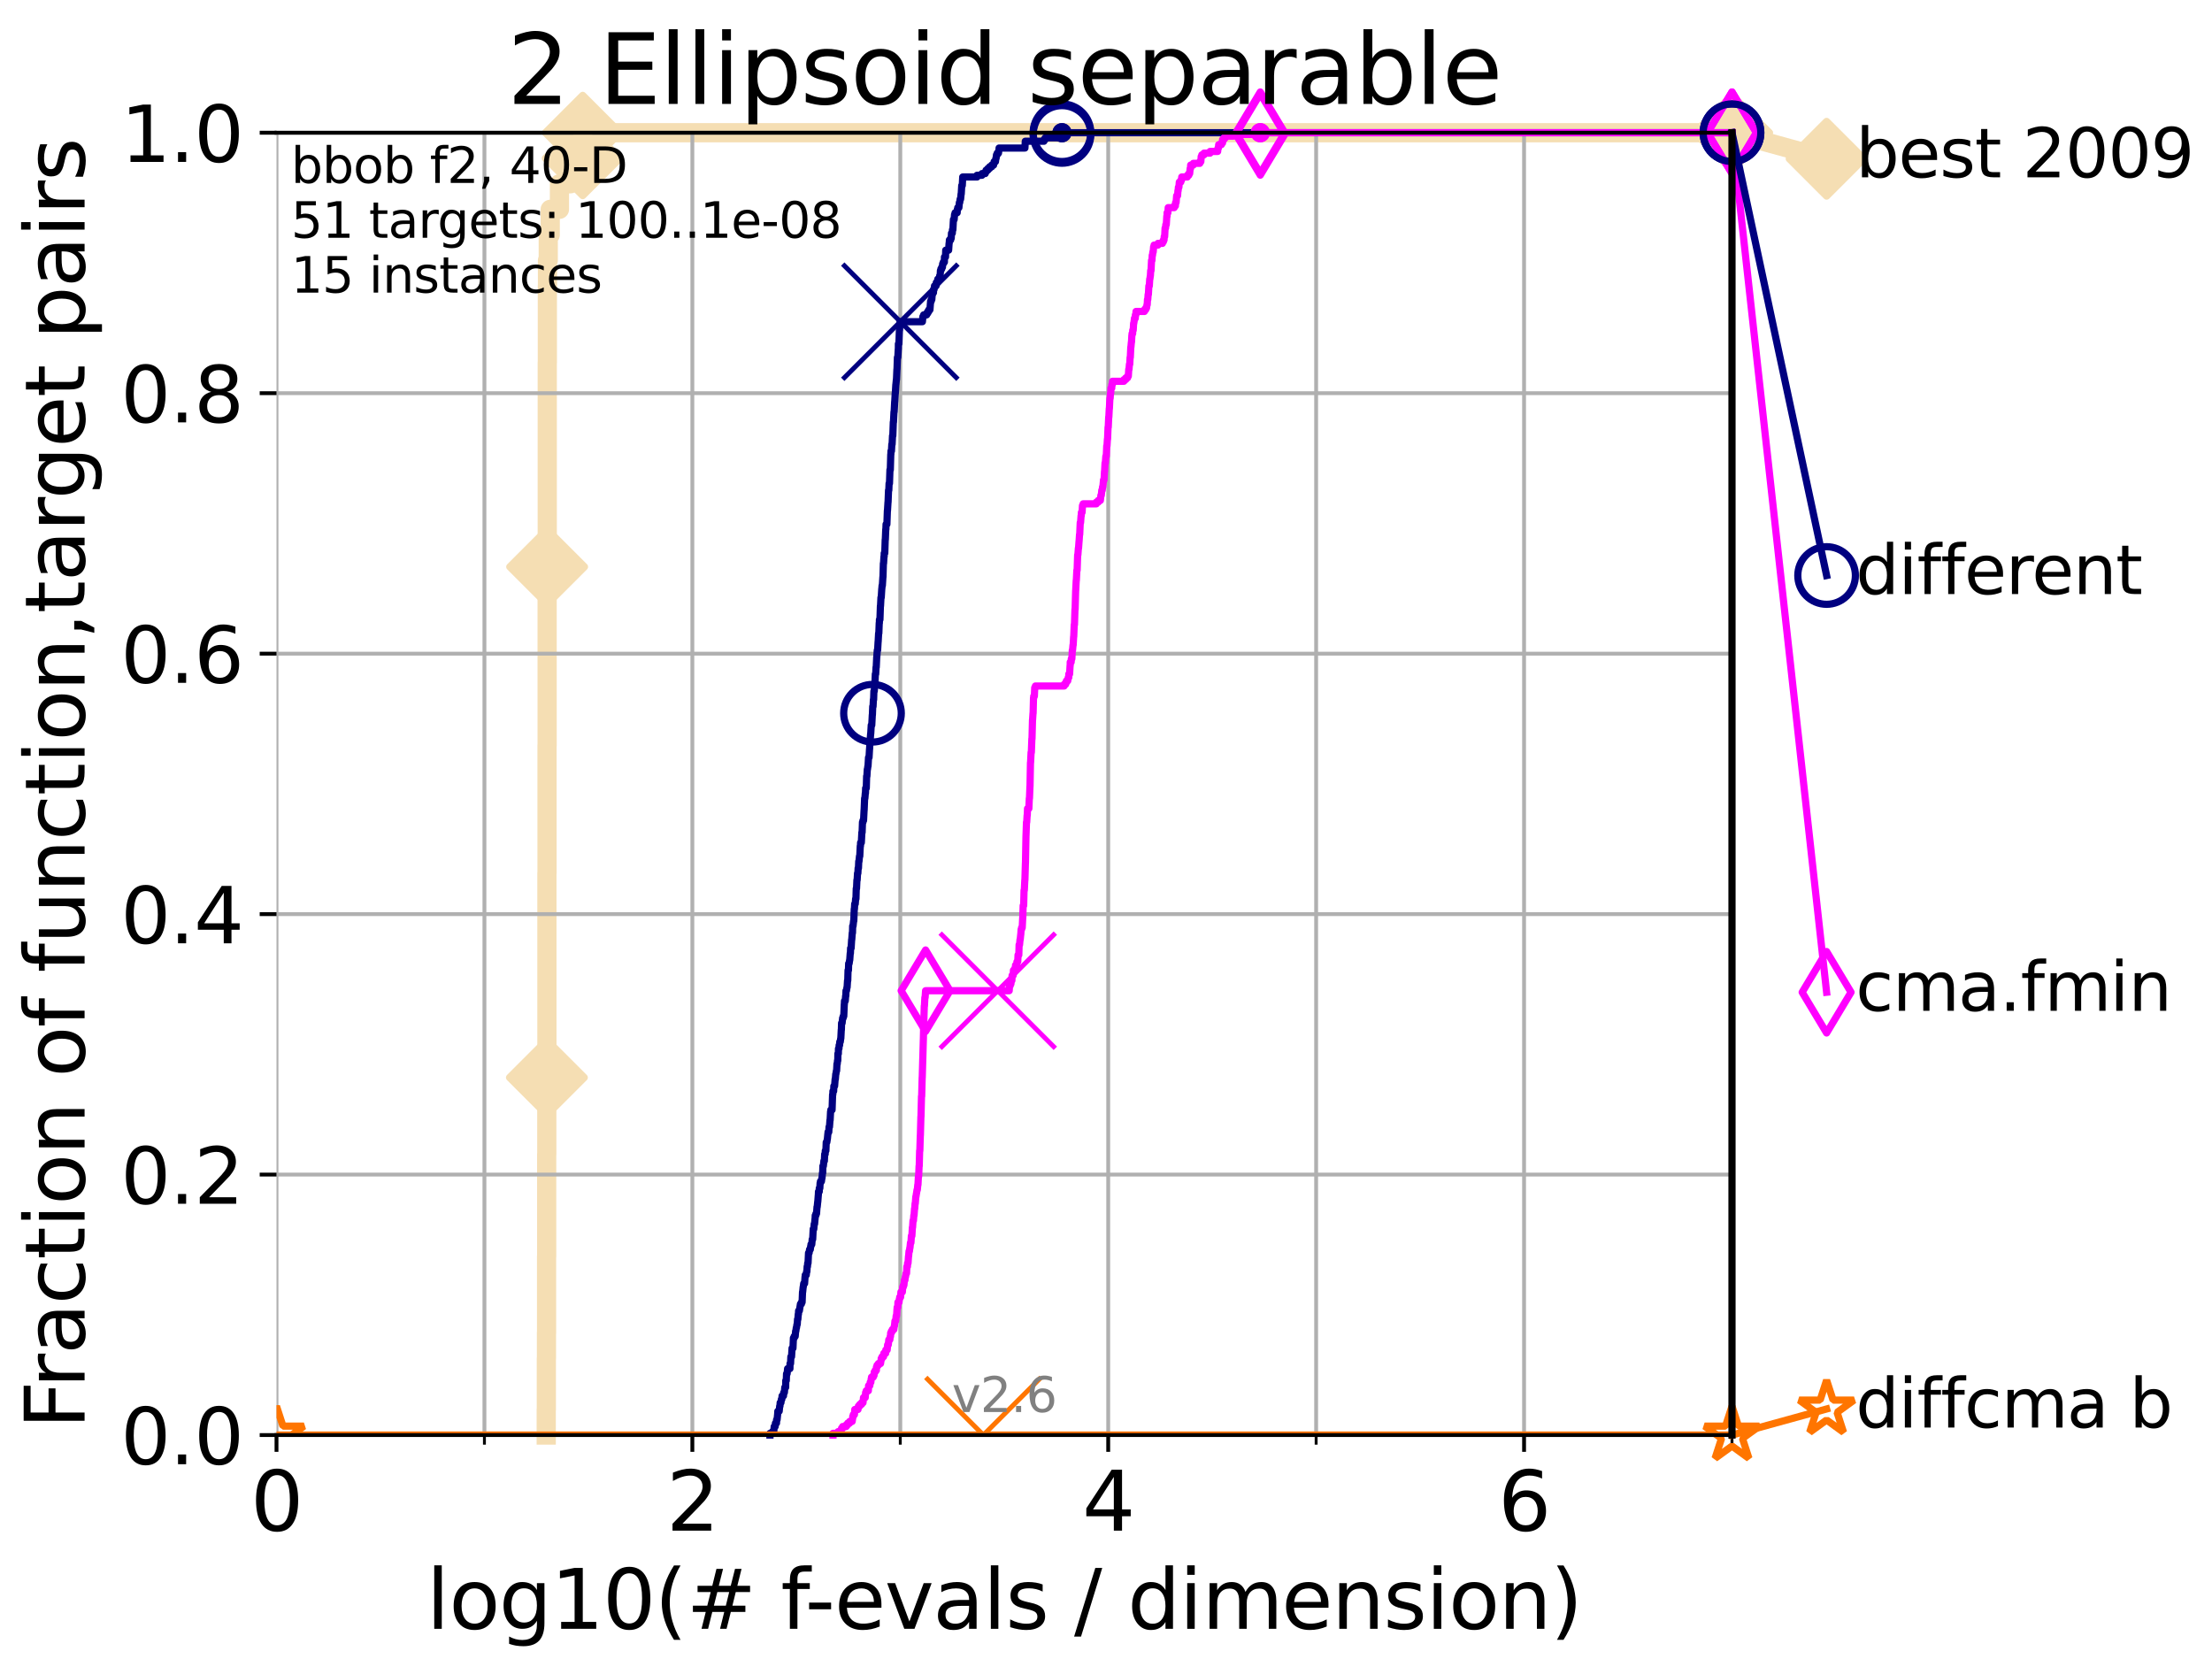 <?xml version="1.0" encoding="utf-8" standalone="no"?>
<!DOCTYPE svg PUBLIC "-//W3C//DTD SVG 1.1//EN"
  "http://www.w3.org/Graphics/SVG/1.1/DTD/svg11.dtd">
<svg height="345.6pt" version="1.1" viewBox="0 0 460.8 345.6" width="460.8pt" xmlns="http://www.w3.org/2000/svg" xmlns:xlink="http://www.w3.org/1999/xlink">
 <defs>
  <style type="text/css">*{stroke-linecap:butt;stroke-linejoin:round;}</style>
 </defs>
 <g id="figure_1">
  <g id="patch_1">
   <path d="M 0 345.6 
L 460.8 345.6 
L 460.8 0 
L 0 0 
z
" style="fill:#ffffff;"/>
  </g>
  <g id="axes_1">
   <g id="patch_2">
    <path d="M 57.6 298.944 
L 360.806 298.944 
L 360.806 27.648 
L 57.6 27.648 
z
" style="fill:#ffffff;"/>
   </g>
   <g id="line2d_1">
    <path d="M 113.789 298.944 
L 113.789 293.624 
L 113.813 293.624 
L 113.813 282.985 
L 113.836 282.985 
L 113.836 277.666 
L 113.86 277.666 
L 113.86 261.707 
L 113.884 261.707 
L 113.884 240.429 
L 113.907 240.429 
L 113.907 224.471 
L 113.931 224.471 
L 113.931 181.914 
L 113.954 181.914 
L 113.954 155.317 
L 113.978 155.317 
L 113.978 118.08 
L 114.001 118.08 
L 114.001 75.524 
L 114.025 75.524 
L 114.025 59.565 
L 114.048 59.565 
L 114.048 54.246 
L 114.211 54.246 
L 114.211 48.926 
L 114.624 48.926 
L 114.624 43.607 
L 116.543 43.607 
L 116.543 38.287 
L 118.836 38.287 
L 118.836 32.968 
L 121.393 32.968 
L 121.393 27.648 
L 360.806 27.648 
" style="fill:none;stroke:#f5deb3;stroke-linecap:square;stroke-width:4;"/>
   </g>
   <g id="line2d_2">
    <defs>
     <path d="M -0 7.778 
L 7.778 0 
L 0 -7.778 
L -7.778 -0 
z
" id="m6d76722ef9" style="stroke:#f5deb3;stroke-linejoin:miter;stroke-width:1.5;"/>
    </defs>
    <g>
     <use style="fill:#f5deb3;stroke:#f5deb3;stroke-linejoin:miter;stroke-width:1.5;" x="113.931" xlink:href="#m6d76722ef9" y="224.471"/>
     <use style="fill:#f5deb3;stroke:#f5deb3;stroke-linejoin:miter;stroke-width:1.5;" x="113.978" xlink:href="#m6d76722ef9" y="118.08"/>
     <use style="fill:#f5deb3;stroke:#f5deb3;stroke-linejoin:miter;stroke-width:1.5;" x="121.393" xlink:href="#m6d76722ef9" y="32.968"/>
     <use style="fill:#f5deb3;stroke:#f5deb3;stroke-linejoin:miter;stroke-width:1.5;" x="121.393" xlink:href="#m6d76722ef9" y="27.648"/>
     <use style="fill:#f5deb3;stroke:#f5deb3;stroke-linejoin:miter;stroke-width:1.5;" x="360.806" xlink:href="#m6d76722ef9" y="27.648"/>
    </g>
   </g>
   <g id="line2d_3">
    <path style="fill:none;stroke:#f5deb3;stroke-linecap:square;stroke-width:4;"/>
    <g/>
   </g>
   <g id="line2d_4">
    <path d="M 360.806 27.648 
L 380.515 33.074 
" style="fill:none;stroke:#f5deb3;stroke-linecap:square;stroke-width:4;"/>
    <g>
     <use style="fill:#f5deb3;stroke:#f5deb3;stroke-linejoin:miter;stroke-width:1.5;" x="360.806" xlink:href="#m6d76722ef9" y="27.648"/>
     <use style="fill:#f5deb3;stroke:#f5deb3;stroke-linejoin:miter;stroke-width:1.5;" x="380.515" xlink:href="#m6d76722ef9" y="33.074"/>
    </g>
   </g>
   <g id="matplotlib.axis_1">
    <g id="xtick_1">
     <g id="line2d_5">
      <path clip-path="url(#p88c8466416)" d="M 57.6 298.944 
L 57.6 27.648 
" style="fill:none;stroke:#b0b0b0;stroke-linecap:square;stroke-width:0.8;"/>
     </g>
     <g id="line2d_6">
      <defs>
       <path d="M 0 0 
L 0 3.5 
" id="med3d096bd7" style="stroke:#000000;stroke-width:0.8;"/>
      </defs>
      <g>
       <use style="stroke:#000000;stroke-width:0.8;" x="57.6" xlink:href="#med3d096bd7" y="298.944"/>
      </g>
     </g>
     <g id="text_1">
      <!-- 0 -->
      <g transform="translate(52.192 318.861)scale(0.17 -0.17)">
       <defs>
        <path d="M 2034 4250 
Q 1547 4250 1301 3770 
Q 1056 3291 1056 2328 
Q 1056 1369 1301 889 
Q 1547 409 2034 409 
Q 2525 409 2770 889 
Q 3016 1369 3016 2328 
Q 3016 3291 2770 3770 
Q 2525 4250 2034 4250 
z
M 2034 4750 
Q 2819 4750 3233 4129 
Q 3647 3509 3647 2328 
Q 3647 1150 3233 529 
Q 2819 -91 2034 -91 
Q 1250 -91 836 529 
Q 422 1150 422 2328 
Q 422 3509 836 4129 
Q 1250 4750 2034 4750 
z
" id="DejaVuSans-30" transform="scale(0.016)"/>
       </defs>
       <use xlink:href="#DejaVuSans-30"/>
      </g>
     </g>
    </g>
    <g id="xtick_2">
     <g id="line2d_7">
      <path clip-path="url(#p88c8466416)" d="M 144.23 298.944 
L 144.23 27.648 
" style="fill:none;stroke:#b0b0b0;stroke-linecap:square;stroke-width:0.8;"/>
     </g>
     <g id="line2d_8">
      <g>
       <use style="stroke:#000000;stroke-width:0.8;" x="144.23" xlink:href="#med3d096bd7" y="298.944"/>
      </g>
     </g>
     <g id="text_2">
      <!-- 2 -->
      <g transform="translate(138.822 318.861)scale(0.17 -0.17)">
       <defs>
        <path d="M 1228 531 
L 3431 531 
L 3431 0 
L 469 0 
L 469 531 
Q 828 903 1448 1529 
Q 2069 2156 2228 2338 
Q 2531 2678 2651 2914 
Q 2772 3150 2772 3378 
Q 2772 3750 2511 3984 
Q 2250 4219 1831 4219 
Q 1534 4219 1204 4116 
Q 875 4013 500 3803 
L 500 4441 
Q 881 4594 1212 4672 
Q 1544 4750 1819 4750 
Q 2544 4750 2975 4387 
Q 3406 4025 3406 3419 
Q 3406 3131 3298 2873 
Q 3191 2616 2906 2266 
Q 2828 2175 2409 1742 
Q 1991 1309 1228 531 
z
" id="DejaVuSans-32" transform="scale(0.016)"/>
       </defs>
       <use xlink:href="#DejaVuSans-32"/>
      </g>
     </g>
    </g>
    <g id="xtick_3">
     <g id="line2d_9">
      <path clip-path="url(#p88c8466416)" d="M 230.861 298.944 
L 230.861 27.648 
" style="fill:none;stroke:#b0b0b0;stroke-linecap:square;stroke-width:0.8;"/>
     </g>
     <g id="line2d_10">
      <g>
       <use style="stroke:#000000;stroke-width:0.8;" x="230.861" xlink:href="#med3d096bd7" y="298.944"/>
      </g>
     </g>
     <g id="text_3">
      <!-- 4 -->
      <g transform="translate(225.453 318.861)scale(0.17 -0.17)">
       <defs>
        <path d="M 2419 4116 
L 825 1625 
L 2419 1625 
L 2419 4116 
z
M 2253 4666 
L 3047 4666 
L 3047 1625 
L 3713 1625 
L 3713 1100 
L 3047 1100 
L 3047 0 
L 2419 0 
L 2419 1100 
L 313 1100 
L 313 1709 
L 2253 4666 
z
" id="DejaVuSans-34" transform="scale(0.016)"/>
       </defs>
       <use xlink:href="#DejaVuSans-34"/>
      </g>
     </g>
    </g>
    <g id="xtick_4">
     <g id="line2d_11">
      <path clip-path="url(#p88c8466416)" d="M 317.491 298.944 
L 317.491 27.648 
" style="fill:none;stroke:#b0b0b0;stroke-linecap:square;stroke-width:0.8;"/>
     </g>
     <g id="line2d_12">
      <g>
       <use style="stroke:#000000;stroke-width:0.8;" x="317.491" xlink:href="#med3d096bd7" y="298.944"/>
      </g>
     </g>
     <g id="text_4">
      <!-- 6 -->
      <g transform="translate(312.083 318.861)scale(0.17 -0.17)">
       <defs>
        <path d="M 2113 2584 
Q 1688 2584 1439 2293 
Q 1191 2003 1191 1497 
Q 1191 994 1439 701 
Q 1688 409 2113 409 
Q 2538 409 2786 701 
Q 3034 994 3034 1497 
Q 3034 2003 2786 2293 
Q 2538 2584 2113 2584 
z
M 3366 4563 
L 3366 3988 
Q 3128 4100 2886 4159 
Q 2644 4219 2406 4219 
Q 1781 4219 1451 3797 
Q 1122 3375 1075 2522 
Q 1259 2794 1537 2939 
Q 1816 3084 2150 3084 
Q 2853 3084 3261 2657 
Q 3669 2231 3669 1497 
Q 3669 778 3244 343 
Q 2819 -91 2113 -91 
Q 1303 -91 875 529 
Q 447 1150 447 2328 
Q 447 3434 972 4092 
Q 1497 4750 2381 4750 
Q 2619 4750 2861 4703 
Q 3103 4656 3366 4563 
z
" id="DejaVuSans-36" transform="scale(0.016)"/>
       </defs>
       <use xlink:href="#DejaVuSans-36"/>
      </g>
     </g>
    </g>
    <g id="xtick_5">
     <g id="line2d_13">
      <path clip-path="url(#p88c8466416)" d="M 100.915 298.944 
L 100.915 27.648 
" style="fill:none;stroke:#b0b0b0;stroke-linecap:square;stroke-width:0.8;"/>
     </g>
     <g id="line2d_14">
      <defs>
       <path d="M 0 0 
L 0 2 
" id="m6af7199ae9" style="stroke:#000000;stroke-width:0.6;"/>
      </defs>
      <g>
       <use style="stroke:#000000;stroke-width:0.6;" x="100.915" xlink:href="#m6af7199ae9" y="298.944"/>
      </g>
     </g>
    </g>
    <g id="xtick_6">
     <g id="line2d_15">
      <path clip-path="url(#p88c8466416)" d="M 187.546 298.944 
L 187.546 27.648 
" style="fill:none;stroke:#b0b0b0;stroke-linecap:square;stroke-width:0.8;"/>
     </g>
     <g id="line2d_16">
      <g>
       <use style="stroke:#000000;stroke-width:0.6;" x="187.546" xlink:href="#m6af7199ae9" y="298.944"/>
      </g>
     </g>
    </g>
    <g id="xtick_7">
     <g id="line2d_17">
      <path clip-path="url(#p88c8466416)" d="M 274.176 298.944 
L 274.176 27.648 
" style="fill:none;stroke:#b0b0b0;stroke-linecap:square;stroke-width:0.8;"/>
     </g>
     <g id="line2d_18">
      <g>
       <use style="stroke:#000000;stroke-width:0.6;" x="274.176" xlink:href="#m6af7199ae9" y="298.944"/>
      </g>
     </g>
    </g>
    <g id="xtick_8">
     <g id="line2d_19">
      <path clip-path="url(#p88c8466416)" d="M 360.806 298.944 
L 360.806 27.648 
" style="fill:none;stroke:#b0b0b0;stroke-linecap:square;stroke-width:0.8;"/>
     </g>
     <g id="line2d_20">
      <g>
       <use style="stroke:#000000;stroke-width:0.6;" x="360.806" xlink:href="#m6af7199ae9" y="298.944"/>
      </g>
     </g>
    </g>
    <g id="text_5">
     <!-- log10(# f-evals / dimension) -->
     <g transform="translate(88.823 339.314)scale(0.17 -0.17)">
      <defs>
       <path d="M 603 4863 
L 1178 4863 
L 1178 0 
L 603 0 
L 603 4863 
z
" id="DejaVuSans-6c" transform="scale(0.016)"/>
       <path d="M 1959 3097 
Q 1497 3097 1228 2736 
Q 959 2375 959 1747 
Q 959 1119 1226 758 
Q 1494 397 1959 397 
Q 2419 397 2687 759 
Q 2956 1122 2956 1747 
Q 2956 2369 2687 2733 
Q 2419 3097 1959 3097 
z
M 1959 3584 
Q 2709 3584 3137 3096 
Q 3566 2609 3566 1747 
Q 3566 888 3137 398 
Q 2709 -91 1959 -91 
Q 1206 -91 779 398 
Q 353 888 353 1747 
Q 353 2609 779 3096 
Q 1206 3584 1959 3584 
z
" id="DejaVuSans-6f" transform="scale(0.016)"/>
       <path d="M 2906 1791 
Q 2906 2416 2648 2759 
Q 2391 3103 1925 3103 
Q 1463 3103 1205 2759 
Q 947 2416 947 1791 
Q 947 1169 1205 825 
Q 1463 481 1925 481 
Q 2391 481 2648 825 
Q 2906 1169 2906 1791 
z
M 3481 434 
Q 3481 -459 3084 -895 
Q 2688 -1331 1869 -1331 
Q 1566 -1331 1297 -1286 
Q 1028 -1241 775 -1147 
L 775 -588 
Q 1028 -725 1275 -790 
Q 1522 -856 1778 -856 
Q 2344 -856 2625 -561 
Q 2906 -266 2906 331 
L 2906 616 
Q 2728 306 2450 153 
Q 2172 0 1784 0 
Q 1141 0 747 490 
Q 353 981 353 1791 
Q 353 2603 747 3093 
Q 1141 3584 1784 3584 
Q 2172 3584 2450 3431 
Q 2728 3278 2906 2969 
L 2906 3500 
L 3481 3500 
L 3481 434 
z
" id="DejaVuSans-67" transform="scale(0.016)"/>
       <path d="M 794 531 
L 1825 531 
L 1825 4091 
L 703 3866 
L 703 4441 
L 1819 4666 
L 2450 4666 
L 2450 531 
L 3481 531 
L 3481 0 
L 794 0 
L 794 531 
z
" id="DejaVuSans-31" transform="scale(0.016)"/>
       <path d="M 1984 4856 
Q 1566 4138 1362 3434 
Q 1159 2731 1159 2009 
Q 1159 1288 1364 580 
Q 1569 -128 1984 -844 
L 1484 -844 
Q 1016 -109 783 600 
Q 550 1309 550 2009 
Q 550 2706 781 3412 
Q 1013 4119 1484 4856 
L 1984 4856 
z
" id="DejaVuSans-28" transform="scale(0.016)"/>
       <path d="M 3272 2816 
L 2363 2816 
L 2100 1772 
L 3016 1772 
L 3272 2816 
z
M 2803 4594 
L 2478 3297 
L 3391 3297 
L 3719 4594 
L 4219 4594 
L 3897 3297 
L 4872 3297 
L 4872 2816 
L 3775 2816 
L 3519 1772 
L 4513 1772 
L 4513 1294 
L 3397 1294 
L 3072 0 
L 2572 0 
L 2894 1294 
L 1978 1294 
L 1656 0 
L 1153 0 
L 1478 1294 
L 494 1294 
L 494 1772 
L 1594 1772 
L 1856 2816 
L 850 2816 
L 850 3297 
L 1978 3297 
L 2297 4594 
L 2803 4594 
z
" id="DejaVuSans-23" transform="scale(0.016)"/>
       <path id="DejaVuSans-20" transform="scale(0.016)"/>
       <path d="M 2375 4863 
L 2375 4384 
L 1825 4384 
Q 1516 4384 1395 4259 
Q 1275 4134 1275 3809 
L 1275 3500 
L 2222 3500 
L 2222 3053 
L 1275 3053 
L 1275 0 
L 697 0 
L 697 3053 
L 147 3053 
L 147 3500 
L 697 3500 
L 697 3744 
Q 697 4328 969 4595 
Q 1241 4863 1831 4863 
L 2375 4863 
z
" id="DejaVuSans-66" transform="scale(0.016)"/>
       <path d="M 313 2009 
L 1997 2009 
L 1997 1497 
L 313 1497 
L 313 2009 
z
" id="DejaVuSans-2d" transform="scale(0.016)"/>
       <path d="M 3597 1894 
L 3597 1613 
L 953 1613 
Q 991 1019 1311 708 
Q 1631 397 2203 397 
Q 2534 397 2845 478 
Q 3156 559 3463 722 
L 3463 178 
Q 3153 47 2828 -22 
Q 2503 -91 2169 -91 
Q 1331 -91 842 396 
Q 353 884 353 1716 
Q 353 2575 817 3079 
Q 1281 3584 2069 3584 
Q 2775 3584 3186 3129 
Q 3597 2675 3597 1894 
z
M 3022 2063 
Q 3016 2534 2758 2815 
Q 2500 3097 2075 3097 
Q 1594 3097 1305 2825 
Q 1016 2553 972 2059 
L 3022 2063 
z
" id="DejaVuSans-65" transform="scale(0.016)"/>
       <path d="M 191 3500 
L 800 3500 
L 1894 563 
L 2988 3500 
L 3597 3500 
L 2284 0 
L 1503 0 
L 191 3500 
z
" id="DejaVuSans-76" transform="scale(0.016)"/>
       <path d="M 2194 1759 
Q 1497 1759 1228 1600 
Q 959 1441 959 1056 
Q 959 750 1161 570 
Q 1363 391 1709 391 
Q 2188 391 2477 730 
Q 2766 1069 2766 1631 
L 2766 1759 
L 2194 1759 
z
M 3341 1997 
L 3341 0 
L 2766 0 
L 2766 531 
Q 2569 213 2275 61 
Q 1981 -91 1556 -91 
Q 1019 -91 701 211 
Q 384 513 384 1019 
Q 384 1609 779 1909 
Q 1175 2209 1959 2209 
L 2766 2209 
L 2766 2266 
Q 2766 2663 2505 2880 
Q 2244 3097 1772 3097 
Q 1472 3097 1187 3025 
Q 903 2953 641 2809 
L 641 3341 
Q 956 3463 1253 3523 
Q 1550 3584 1831 3584 
Q 2591 3584 2966 3190 
Q 3341 2797 3341 1997 
z
" id="DejaVuSans-61" transform="scale(0.016)"/>
       <path d="M 2834 3397 
L 2834 2853 
Q 2591 2978 2328 3040 
Q 2066 3103 1784 3103 
Q 1356 3103 1142 2972 
Q 928 2841 928 2578 
Q 928 2378 1081 2264 
Q 1234 2150 1697 2047 
L 1894 2003 
Q 2506 1872 2764 1633 
Q 3022 1394 3022 966 
Q 3022 478 2636 193 
Q 2250 -91 1575 -91 
Q 1294 -91 989 -36 
Q 684 19 347 128 
L 347 722 
Q 666 556 975 473 
Q 1284 391 1588 391 
Q 1994 391 2212 530 
Q 2431 669 2431 922 
Q 2431 1156 2273 1281 
Q 2116 1406 1581 1522 
L 1381 1569 
Q 847 1681 609 1914 
Q 372 2147 372 2553 
Q 372 3047 722 3315 
Q 1072 3584 1716 3584 
Q 2034 3584 2315 3537 
Q 2597 3491 2834 3397 
z
" id="DejaVuSans-73" transform="scale(0.016)"/>
       <path d="M 1625 4666 
L 2156 4666 
L 531 -594 
L 0 -594 
L 1625 4666 
z
" id="DejaVuSans-2f" transform="scale(0.016)"/>
       <path d="M 2906 2969 
L 2906 4863 
L 3481 4863 
L 3481 0 
L 2906 0 
L 2906 525 
Q 2725 213 2448 61 
Q 2172 -91 1784 -91 
Q 1150 -91 751 415 
Q 353 922 353 1747 
Q 353 2572 751 3078 
Q 1150 3584 1784 3584 
Q 2172 3584 2448 3432 
Q 2725 3281 2906 2969 
z
M 947 1747 
Q 947 1113 1208 752 
Q 1469 391 1925 391 
Q 2381 391 2643 752 
Q 2906 1113 2906 1747 
Q 2906 2381 2643 2742 
Q 2381 3103 1925 3103 
Q 1469 3103 1208 2742 
Q 947 2381 947 1747 
z
" id="DejaVuSans-64" transform="scale(0.016)"/>
       <path d="M 603 3500 
L 1178 3500 
L 1178 0 
L 603 0 
L 603 3500 
z
M 603 4863 
L 1178 4863 
L 1178 4134 
L 603 4134 
L 603 4863 
z
" id="DejaVuSans-69" transform="scale(0.016)"/>
       <path d="M 3328 2828 
Q 3544 3216 3844 3400 
Q 4144 3584 4550 3584 
Q 5097 3584 5394 3201 
Q 5691 2819 5691 2113 
L 5691 0 
L 5113 0 
L 5113 2094 
Q 5113 2597 4934 2840 
Q 4756 3084 4391 3084 
Q 3944 3084 3684 2787 
Q 3425 2491 3425 1978 
L 3425 0 
L 2847 0 
L 2847 2094 
Q 2847 2600 2669 2842 
Q 2491 3084 2119 3084 
Q 1678 3084 1418 2786 
Q 1159 2488 1159 1978 
L 1159 0 
L 581 0 
L 581 3500 
L 1159 3500 
L 1159 2956 
Q 1356 3278 1631 3431 
Q 1906 3584 2284 3584 
Q 2666 3584 2933 3390 
Q 3200 3197 3328 2828 
z
" id="DejaVuSans-6d" transform="scale(0.016)"/>
       <path d="M 3513 2113 
L 3513 0 
L 2938 0 
L 2938 2094 
Q 2938 2591 2744 2837 
Q 2550 3084 2163 3084 
Q 1697 3084 1428 2787 
Q 1159 2491 1159 1978 
L 1159 0 
L 581 0 
L 581 3500 
L 1159 3500 
L 1159 2956 
Q 1366 3272 1645 3428 
Q 1925 3584 2291 3584 
Q 2894 3584 3203 3211 
Q 3513 2838 3513 2113 
z
" id="DejaVuSans-6e" transform="scale(0.016)"/>
       <path d="M 513 4856 
L 1013 4856 
Q 1481 4119 1714 3412 
Q 1947 2706 1947 2009 
Q 1947 1309 1714 600 
Q 1481 -109 1013 -844 
L 513 -844 
Q 928 -128 1133 580 
Q 1338 1288 1338 2009 
Q 1338 2731 1133 3434 
Q 928 4138 513 4856 
z
" id="DejaVuSans-29" transform="scale(0.016)"/>
      </defs>
      <use xlink:href="#DejaVuSans-6c"/>
      <use x="27.783" xlink:href="#DejaVuSans-6f"/>
      <use x="88.965" xlink:href="#DejaVuSans-67"/>
      <use x="152.441" xlink:href="#DejaVuSans-31"/>
      <use x="216.064" xlink:href="#DejaVuSans-30"/>
      <use x="279.688" xlink:href="#DejaVuSans-28"/>
      <use x="318.701" xlink:href="#DejaVuSans-23"/>
      <use x="402.49" xlink:href="#DejaVuSans-20"/>
      <use x="434.277" xlink:href="#DejaVuSans-66"/>
      <use x="463.982" xlink:href="#DejaVuSans-2d"/>
      <use x="500.066" xlink:href="#DejaVuSans-65"/>
      <use x="561.59" xlink:href="#DejaVuSans-76"/>
      <use x="620.77" xlink:href="#DejaVuSans-61"/>
      <use x="682.049" xlink:href="#DejaVuSans-6c"/>
      <use x="709.832" xlink:href="#DejaVuSans-73"/>
      <use x="761.932" xlink:href="#DejaVuSans-20"/>
      <use x="793.719" xlink:href="#DejaVuSans-2f"/>
      <use x="827.41" xlink:href="#DejaVuSans-20"/>
      <use x="859.197" xlink:href="#DejaVuSans-64"/>
      <use x="922.674" xlink:href="#DejaVuSans-69"/>
      <use x="950.457" xlink:href="#DejaVuSans-6d"/>
      <use x="1047.869" xlink:href="#DejaVuSans-65"/>
      <use x="1109.393" xlink:href="#DejaVuSans-6e"/>
      <use x="1172.771" xlink:href="#DejaVuSans-73"/>
      <use x="1224.871" xlink:href="#DejaVuSans-69"/>
      <use x="1252.654" xlink:href="#DejaVuSans-6f"/>
      <use x="1313.836" xlink:href="#DejaVuSans-6e"/>
      <use x="1377.215" xlink:href="#DejaVuSans-29"/>
     </g>
    </g>
   </g>
   <g id="matplotlib.axis_2">
    <g id="ytick_1">
     <g id="line2d_21">
      <path clip-path="url(#p88c8466416)" d="M 57.6 298.944 
L 360.806 298.944 
" style="fill:none;stroke:#b0b0b0;stroke-linecap:square;stroke-width:0.8;"/>
     </g>
     <g id="line2d_22">
      <defs>
       <path d="M 0 0 
L -3.5 0 
" id="m4c138463cc" style="stroke:#000000;stroke-width:0.8;"/>
      </defs>
      <g>
       <use style="stroke:#000000;stroke-width:0.8;" x="57.6" xlink:href="#m4c138463cc" y="298.944"/>
      </g>
     </g>
     <g id="text_6">
      <!-- 0.0 -->
      <g transform="translate(25.155 305.023)scale(0.16 -0.16)">
       <defs>
        <path d="M 684 794 
L 1344 794 
L 1344 0 
L 684 0 
L 684 794 
z
" id="DejaVuSans-2e" transform="scale(0.016)"/>
       </defs>
       <use xlink:href="#DejaVuSans-30"/>
       <use x="63.623" xlink:href="#DejaVuSans-2e"/>
       <use x="95.41" xlink:href="#DejaVuSans-30"/>
      </g>
     </g>
    </g>
    <g id="ytick_2">
     <g id="line2d_23">
      <path clip-path="url(#p88c8466416)" d="M 57.6 244.685 
L 360.806 244.685 
" style="fill:none;stroke:#b0b0b0;stroke-linecap:square;stroke-width:0.8;"/>
     </g>
     <g id="line2d_24">
      <g>
       <use style="stroke:#000000;stroke-width:0.8;" x="57.6" xlink:href="#m4c138463cc" y="244.685"/>
      </g>
     </g>
     <g id="text_7">
      <!-- 0.2 -->
      <g transform="translate(25.155 250.764)scale(0.16 -0.16)">
       <use xlink:href="#DejaVuSans-30"/>
       <use x="63.623" xlink:href="#DejaVuSans-2e"/>
       <use x="95.41" xlink:href="#DejaVuSans-32"/>
      </g>
     </g>
    </g>
    <g id="ytick_3">
     <g id="line2d_25">
      <path clip-path="url(#p88c8466416)" d="M 57.6 190.426 
L 360.806 190.426 
" style="fill:none;stroke:#b0b0b0;stroke-linecap:square;stroke-width:0.8;"/>
     </g>
     <g id="line2d_26">
      <g>
       <use style="stroke:#000000;stroke-width:0.8;" x="57.6" xlink:href="#m4c138463cc" y="190.426"/>
      </g>
     </g>
     <g id="text_8">
      <!-- 0.4 -->
      <g transform="translate(25.155 196.504)scale(0.16 -0.16)">
       <use xlink:href="#DejaVuSans-30"/>
       <use x="63.623" xlink:href="#DejaVuSans-2e"/>
       <use x="95.41" xlink:href="#DejaVuSans-34"/>
      </g>
     </g>
    </g>
    <g id="ytick_4">
     <g id="line2d_27">
      <path clip-path="url(#p88c8466416)" d="M 57.6 136.166 
L 360.806 136.166 
" style="fill:none;stroke:#b0b0b0;stroke-linecap:square;stroke-width:0.8;"/>
     </g>
     <g id="line2d_28">
      <g>
       <use style="stroke:#000000;stroke-width:0.8;" x="57.6" xlink:href="#m4c138463cc" y="136.166"/>
      </g>
     </g>
     <g id="text_9">
      <!-- 0.6 -->
      <g transform="translate(25.155 142.245)scale(0.16 -0.16)">
       <use xlink:href="#DejaVuSans-30"/>
       <use x="63.623" xlink:href="#DejaVuSans-2e"/>
       <use x="95.41" xlink:href="#DejaVuSans-36"/>
      </g>
     </g>
    </g>
    <g id="ytick_5">
     <g id="line2d_29">
      <path clip-path="url(#p88c8466416)" d="M 57.6 81.907 
L 360.806 81.907 
" style="fill:none;stroke:#b0b0b0;stroke-linecap:square;stroke-width:0.8;"/>
     </g>
     <g id="line2d_30">
      <g>
       <use style="stroke:#000000;stroke-width:0.8;" x="57.6" xlink:href="#m4c138463cc" y="81.907"/>
      </g>
     </g>
     <g id="text_10">
      <!-- 0.8 -->
      <g transform="translate(25.155 87.986)scale(0.16 -0.16)">
       <defs>
        <path d="M 2034 2216 
Q 1584 2216 1326 1975 
Q 1069 1734 1069 1313 
Q 1069 891 1326 650 
Q 1584 409 2034 409 
Q 2484 409 2743 651 
Q 3003 894 3003 1313 
Q 3003 1734 2745 1975 
Q 2488 2216 2034 2216 
z
M 1403 2484 
Q 997 2584 770 2862 
Q 544 3141 544 3541 
Q 544 4100 942 4425 
Q 1341 4750 2034 4750 
Q 2731 4750 3128 4425 
Q 3525 4100 3525 3541 
Q 3525 3141 3298 2862 
Q 3072 2584 2669 2484 
Q 3125 2378 3379 2068 
Q 3634 1759 3634 1313 
Q 3634 634 3220 271 
Q 2806 -91 2034 -91 
Q 1263 -91 848 271 
Q 434 634 434 1313 
Q 434 1759 690 2068 
Q 947 2378 1403 2484 
z
M 1172 3481 
Q 1172 3119 1398 2916 
Q 1625 2713 2034 2713 
Q 2441 2713 2670 2916 
Q 2900 3119 2900 3481 
Q 2900 3844 2670 4047 
Q 2441 4250 2034 4250 
Q 1625 4250 1398 4047 
Q 1172 3844 1172 3481 
z
" id="DejaVuSans-38" transform="scale(0.016)"/>
       </defs>
       <use xlink:href="#DejaVuSans-30"/>
       <use x="63.623" xlink:href="#DejaVuSans-2e"/>
       <use x="95.41" xlink:href="#DejaVuSans-38"/>
      </g>
     </g>
    </g>
    <g id="ytick_6">
     <g id="line2d_31">
      <path clip-path="url(#p88c8466416)" d="M 57.6 27.648 
L 360.806 27.648 
" style="fill:none;stroke:#b0b0b0;stroke-linecap:square;stroke-width:0.8;"/>
     </g>
     <g id="line2d_32">
      <g>
       <use style="stroke:#000000;stroke-width:0.8;" x="57.6" xlink:href="#m4c138463cc" y="27.648"/>
      </g>
     </g>
     <g id="text_11">
      <!-- 1.0 -->
      <g transform="translate(25.155 33.727)scale(0.16 -0.16)">
       <use xlink:href="#DejaVuSans-31"/>
       <use x="63.623" xlink:href="#DejaVuSans-2e"/>
       <use x="95.41" xlink:href="#DejaVuSans-30"/>
      </g>
     </g>
    </g>
    <g id="text_12">
     <!-- Fraction of function,target pairs -->
     <g transform="translate(17.62 297.681)rotate(-90)scale(0.17 -0.17)">
      <defs>
       <path d="M 628 4666 
L 3309 4666 
L 3309 4134 
L 1259 4134 
L 1259 2759 
L 3109 2759 
L 3109 2228 
L 1259 2228 
L 1259 0 
L 628 0 
L 628 4666 
z
" id="DejaVuSans-46" transform="scale(0.016)"/>
       <path d="M 2631 2963 
Q 2534 3019 2420 3045 
Q 2306 3072 2169 3072 
Q 1681 3072 1420 2755 
Q 1159 2438 1159 1844 
L 1159 0 
L 581 0 
L 581 3500 
L 1159 3500 
L 1159 2956 
Q 1341 3275 1631 3429 
Q 1922 3584 2338 3584 
Q 2397 3584 2469 3576 
Q 2541 3569 2628 3553 
L 2631 2963 
z
" id="DejaVuSans-72" transform="scale(0.016)"/>
       <path d="M 3122 3366 
L 3122 2828 
Q 2878 2963 2633 3030 
Q 2388 3097 2138 3097 
Q 1578 3097 1268 2742 
Q 959 2388 959 1747 
Q 959 1106 1268 751 
Q 1578 397 2138 397 
Q 2388 397 2633 464 
Q 2878 531 3122 666 
L 3122 134 
Q 2881 22 2623 -34 
Q 2366 -91 2075 -91 
Q 1284 -91 818 406 
Q 353 903 353 1747 
Q 353 2603 823 3093 
Q 1294 3584 2113 3584 
Q 2378 3584 2631 3529 
Q 2884 3475 3122 3366 
z
" id="DejaVuSans-63" transform="scale(0.016)"/>
       <path d="M 1172 4494 
L 1172 3500 
L 2356 3500 
L 2356 3053 
L 1172 3053 
L 1172 1153 
Q 1172 725 1289 603 
Q 1406 481 1766 481 
L 2356 481 
L 2356 0 
L 1766 0 
Q 1100 0 847 248 
Q 594 497 594 1153 
L 594 3053 
L 172 3053 
L 172 3500 
L 594 3500 
L 594 4494 
L 1172 4494 
z
" id="DejaVuSans-74" transform="scale(0.016)"/>
       <path d="M 544 1381 
L 544 3500 
L 1119 3500 
L 1119 1403 
Q 1119 906 1312 657 
Q 1506 409 1894 409 
Q 2359 409 2629 706 
Q 2900 1003 2900 1516 
L 2900 3500 
L 3475 3500 
L 3475 0 
L 2900 0 
L 2900 538 
Q 2691 219 2414 64 
Q 2138 -91 1772 -91 
Q 1169 -91 856 284 
Q 544 659 544 1381 
z
M 1991 3584 
L 1991 3584 
z
" id="DejaVuSans-75" transform="scale(0.016)"/>
       <path d="M 750 794 
L 1409 794 
L 1409 256 
L 897 -744 
L 494 -744 
L 750 256 
L 750 794 
z
" id="DejaVuSans-2c" transform="scale(0.016)"/>
       <path d="M 1159 525 
L 1159 -1331 
L 581 -1331 
L 581 3500 
L 1159 3500 
L 1159 2969 
Q 1341 3281 1617 3432 
Q 1894 3584 2278 3584 
Q 2916 3584 3314 3078 
Q 3713 2572 3713 1747 
Q 3713 922 3314 415 
Q 2916 -91 2278 -91 
Q 1894 -91 1617 61 
Q 1341 213 1159 525 
z
M 3116 1747 
Q 3116 2381 2855 2742 
Q 2594 3103 2138 3103 
Q 1681 3103 1420 2742 
Q 1159 2381 1159 1747 
Q 1159 1113 1420 752 
Q 1681 391 2138 391 
Q 2594 391 2855 752 
Q 3116 1113 3116 1747 
z
" id="DejaVuSans-70" transform="scale(0.016)"/>
      </defs>
      <use xlink:href="#DejaVuSans-46"/>
      <use x="50.27" xlink:href="#DejaVuSans-72"/>
      <use x="91.383" xlink:href="#DejaVuSans-61"/>
      <use x="152.662" xlink:href="#DejaVuSans-63"/>
      <use x="207.643" xlink:href="#DejaVuSans-74"/>
      <use x="246.852" xlink:href="#DejaVuSans-69"/>
      <use x="274.635" xlink:href="#DejaVuSans-6f"/>
      <use x="335.816" xlink:href="#DejaVuSans-6e"/>
      <use x="399.195" xlink:href="#DejaVuSans-20"/>
      <use x="430.982" xlink:href="#DejaVuSans-6f"/>
      <use x="492.164" xlink:href="#DejaVuSans-66"/>
      <use x="527.369" xlink:href="#DejaVuSans-20"/>
      <use x="559.156" xlink:href="#DejaVuSans-66"/>
      <use x="594.361" xlink:href="#DejaVuSans-75"/>
      <use x="657.74" xlink:href="#DejaVuSans-6e"/>
      <use x="721.119" xlink:href="#DejaVuSans-63"/>
      <use x="776.1" xlink:href="#DejaVuSans-74"/>
      <use x="815.309" xlink:href="#DejaVuSans-69"/>
      <use x="843.092" xlink:href="#DejaVuSans-6f"/>
      <use x="904.273" xlink:href="#DejaVuSans-6e"/>
      <use x="967.652" xlink:href="#DejaVuSans-2c"/>
      <use x="999.439" xlink:href="#DejaVuSans-74"/>
      <use x="1038.648" xlink:href="#DejaVuSans-61"/>
      <use x="1099.928" xlink:href="#DejaVuSans-72"/>
      <use x="1139.291" xlink:href="#DejaVuSans-67"/>
      <use x="1202.768" xlink:href="#DejaVuSans-65"/>
      <use x="1264.291" xlink:href="#DejaVuSans-74"/>
      <use x="1303.5" xlink:href="#DejaVuSans-20"/>
      <use x="1335.287" xlink:href="#DejaVuSans-70"/>
      <use x="1398.764" xlink:href="#DejaVuSans-61"/>
      <use x="1460.043" xlink:href="#DejaVuSans-69"/>
      <use x="1487.826" xlink:href="#DejaVuSans-72"/>
      <use x="1528.939" xlink:href="#DejaVuSans-73"/>
     </g>
    </g>
   </g>
   <g id="line2d_33">
    <defs>
     <path d="M 0 1.5 
C 0.398 1.5 0.779 1.342 1.061 1.061 
C 1.342 0.779 1.5 0.398 1.5 0 
C 1.5 -0.398 1.342 -0.779 1.061 -1.061 
C 0.779 -1.342 0.398 -1.5 0 -1.5 
C -0.398 -1.5 -0.779 -1.342 -1.061 -1.061 
C -1.342 -0.779 -1.5 -0.398 -1.5 0 
C -1.5 0.398 -1.342 0.779 -1.061 1.061 
C -0.779 1.342 -0.398 1.5 0 1.5 
z
" id="m724d08a43e" style="stroke:#f5deb3;"/>
    </defs>
    <g>
     <use style="fill:#f5deb3;stroke:#f5deb3;" x="121.393" xlink:href="#m724d08a43e" y="27.648"/>
     <use style="fill:#f5deb3;stroke:#f5deb3;" x="121.393" xlink:href="#m724d08a43e" y="27.648"/>
    </g>
   </g>
   <g id="line2d_34">
    <defs>
     <path d="M 0 1.5 
C 0.398 1.5 0.779 1.342 1.061 1.061 
C 1.342 0.779 1.5 0.398 1.5 0 
C 1.5 -0.398 1.342 -0.779 1.061 -1.061 
C 0.779 -1.342 0.398 -1.5 0 -1.5 
C -0.398 -1.5 -0.779 -1.342 -1.061 -1.061 
C -1.342 -0.779 -1.5 -0.398 -1.5 0 
C -1.5 0.398 -1.342 0.779 -1.061 1.061 
C -0.779 1.342 -0.398 1.5 0 1.5 
z
" id="m6605a6b8cb" style="stroke:#000080;"/>
    </defs>
    <g>
     <use style="fill:#000080;stroke:#000080;" x="221.228" xlink:href="#m6605a6b8cb" y="27.648"/>
     <use style="fill:#000080;stroke:#000080;" x="221.228" xlink:href="#m6605a6b8cb" y="27.648"/>
    </g>
   </g>
   <g id="line2d_35">
    <path d="M 160.393 298.944 
L 160.393 298.589 
L 160.912 298.589 
L 160.912 298.235 
L 161.192 298.235 
L 161.284 297.171 
L 161.48 297.171 
L 161.537 296.462 
L 161.757 296.462 
L 161.775 295.752 
L 161.882 295.752 
L 161.989 294.688 
L 161.996 294.688 
L 162.036 293.979 
L 162.319 293.979 
L 162.423 292.915 
L 162.48 292.915 
L 162.523 292.206 
L 162.682 292.206 
L 162.77 291.497 
L 162.871 291.497 
L 162.924 290.787 
L 163.217 290.787 
L 163.265 290.078 
L 163.402 290.078 
L 163.486 289.014 
L 163.668 289.014 
L 163.688 287.596 
L 163.798 287.596 
L 163.851 286.177 
L 163.97 286.177 
L 164.072 285.113 
L 164.557 285.113 
L 164.576 284.049 
L 164.687 284.049 
L 164.751 282.631 
L 164.892 282.631 
L 164.999 280.858 
L 165.188 280.858 
L 165.283 278.73 
L 165.445 278.73 
L 165.445 278.375 
L 165.654 278.375 
L 165.742 277.311 
L 165.786 277.311 
L 165.882 276.602 
L 165.918 276.602 
L 166.024 275.893 
L 166.077 275.893 
L 166.142 274.829 
L 166.209 274.829 
L 166.294 273.765 
L 166.332 273.765 
L 166.364 273.056 
L 166.525 273.056 
L 166.634 272.346 
L 166.637 272.346 
L 166.743 271.637 
L 166.949 271.637 
L 166.949 271.282 
L 167.092 271.282 
L 167.181 269.155 
L 167.206 269.155 
L 167.316 268.091 
L 167.336 268.091 
L 167.426 267.381 
L 167.609 267.381 
L 167.709 265.963 
L 167.75 265.963 
L 167.75 265.608 
L 167.959 265.608 
L 168.028 264.899 
L 168.084 264.899 
L 168.147 263.835 
L 168.21 263.835 
L 168.26 263.126 
L 168.331 263.126 
L 168.432 260.998 
L 168.557 260.998 
L 168.644 260.289 
L 168.798 260.289 
L 168.884 259.579 
L 168.942 259.579 
L 168.942 259.225 
L 169.108 259.225 
L 169.198 258.161 
L 169.296 258.161 
L 169.404 256.033 
L 169.525 256.033 
L 169.618 254.969 
L 169.691 254.969 
L 169.785 253.905 
L 169.802 253.905 
L 169.831 253.196 
L 169.968 253.196 
L 169.968 252.841 
L 170.095 252.841 
L 170.201 251.423 
L 170.237 251.423 
L 170.345 250.359 
L 170.359 250.359 
L 170.469 248.94 
L 170.478 248.94 
L 170.502 248.231 
L 170.666 248.231 
L 170.669 247.522 
L 170.786 247.522 
L 170.843 246.458 
L 170.914 246.458 
L 170.914 246.103 
L 171.118 246.103 
L 171.21 245.394 
L 171.241 245.394 
L 171.333 244.33 
L 171.382 244.33 
L 171.422 242.912 
L 171.519 242.912 
L 171.629 241.848 
L 171.729 241.848 
L 171.797 240.429 
L 171.899 240.429 
L 171.924 239.72 
L 172.049 239.72 
L 172.12 237.947 
L 172.243 237.947 
L 172.353 237.237 
L 172.362 237.237 
L 172.461 236.174 
L 172.494 236.174 
L 172.494 235.819 
L 172.65 235.819 
L 172.706 234.755 
L 172.795 234.755 
L 172.896 233.336 
L 172.931 233.336 
L 173.023 231.563 
L 173.079 231.563 
L 173.079 231.209 
L 173.335 231.209 
L 173.445 228.017 
L 173.489 228.017 
L 173.513 227.308 
L 173.665 227.308 
L 173.708 226.244 
L 173.861 226.244 
L 173.971 224.825 
L 174.016 224.825 
L 174.102 223.761 
L 174.127 223.761 
L 174.238 223.052 
L 174.282 223.052 
L 174.354 221.634 
L 174.409 221.634 
L 174.472 220.924 
L 174.526 220.924 
L 174.547 219.506 
L 174.642 219.506 
L 174.67 218.442 
L 174.769 218.442 
L 174.81 217.733 
L 174.902 217.733 
L 174.942 217.023 
L 175.045 217.023 
L 175.136 216.314 
L 175.16 216.314 
L 175.251 214.541 
L 175.272 214.541 
L 175.316 213.122 
L 175.425 213.122 
L 175.536 212.058 
L 175.65 212.058 
L 175.65 211.704 
L 175.771 211.704 
L 175.878 209.221 
L 175.892 209.221 
L 175.925 208.512 
L 176.08 208.512 
L 176.163 207.448 
L 176.202 207.448 
L 176.239 206.384 
L 176.331 206.384 
L 176.438 205.675 
L 176.469 205.675 
L 176.558 204.256 
L 176.602 204.256 
L 176.663 202.129 
L 176.746 202.129 
L 176.791 200.71 
L 176.888 200.71 
L 176.992 200.001 
L 177.015 200.001 
L 177.117 198.582 
L 177.156 198.582 
L 177.195 197.518 
L 177.304 197.518 
L 177.412 195.745 
L 177.435 195.745 
L 177.543 194.327 
L 177.589 194.327 
L 177.624 192.908 
L 177.708 192.908 
L 177.819 191.844 
L 177.862 191.844 
L 177.957 189.362 
L 177.993 189.362 
L 178.048 188.298 
L 178.163 188.298 
L 178.242 187.234 
L 178.311 187.234 
L 178.372 185.106 
L 178.43 185.106 
L 178.51 183.333 
L 178.558 183.333 
L 178.639 181.914 
L 178.709 181.914 
L 178.765 180.85 
L 178.832 180.85 
L 178.892 179.432 
L 178.946 179.432 
L 179.045 178.368 
L 179.105 178.368 
L 179.211 176.24 
L 179.248 176.24 
L 179.278 175.531 
L 179.431 175.531 
L 179.541 173.403 
L 179.594 173.403 
L 179.67 171.275 
L 179.768 171.275 
L 179.768 170.921 
L 179.894 170.921 
L 180 168.793 
L 180.013 168.793 
L 180.115 166.31 
L 180.169 166.31 
L 180.258 165.246 
L 180.289 165.246 
L 180.326 164.183 
L 180.463 164.183 
L 180.535 161.7 
L 180.589 161.7 
L 180.673 160.282 
L 180.703 160.282 
L 180.802 159.572 
L 180.827 159.572 
L 180.928 157.799 
L 181.038 157.799 
L 181.139 156.026 
L 181.15 156.026 
L 181.251 154.253 
L 181.264 154.253 
L 181.374 152.834 
L 181.39 152.834 
L 181.495 151.061 
L 181.604 151.061 
L 181.715 148.933 
L 181.735 148.933 
L 181.806 147.16 
L 181.873 147.16 
L 181.944 145.742 
L 181.99 145.742 
L 182.046 143.968 
L 182.126 143.968 
L 182.19 142.904 
L 182.248 142.904 
L 182.348 140.422 
L 182.419 140.422 
L 182.498 139.003 
L 182.535 139.003 
L 182.636 136.876 
L 182.649 136.876 
L 182.754 135.457 
L 182.824 135.457 
L 182.923 133.684 
L 182.936 133.684 
L 183.033 131.911 
L 183.077 131.911 
L 183.159 129.783 
L 183.189 129.783 
L 183.202 129.074 
L 183.307 129.074 
L 183.405 126.237 
L 183.429 126.237 
L 183.521 124.463 
L 183.579 124.463 
L 183.688 122.69 
L 183.697 122.69 
L 183.757 121.981 
L 183.811 121.981 
L 183.921 120.208 
L 183.94 120.208 
L 184.025 117.371 
L 184.06 117.371 
L 184.147 115.952 
L 184.182 115.952 
L 184.199 115.243 
L 184.314 115.243 
L 184.406 112.406 
L 184.43 112.406 
L 184.518 110.278 
L 184.545 110.278 
L 184.585 109.214 
L 184.756 109.214 
L 184.857 106.377 
L 184.878 106.377 
L 184.985 104.604 
L 185 104.604 
L 185.098 102.121 
L 185.157 102.121 
L 185.212 100.703 
L 185.294 100.703 
L 185.391 97.866 
L 185.469 97.866 
L 185.562 94.674 
L 185.582 94.674 
L 185.607 93.965 
L 185.705 93.965 
L 185.782 92.546 
L 185.842 92.546 
L 185.928 90.773 
L 185.989 90.773 
L 186.092 87.936 
L 186.125 87.936 
L 186.233 85.808 
L 186.268 85.808 
L 186.378 83.68 
L 186.391 83.68 
L 186.494 81.907 
L 186.516 81.907 
L 186.618 80.134 
L 186.628 80.134 
L 186.732 79.07 
L 186.752 79.07 
L 186.845 76.942 
L 186.863 76.942 
L 186.948 74.46 
L 187.031 74.46 
L 187.132 72.687 
L 187.146 72.687 
L 187.154 71.623 
L 187.263 71.623 
L 187.361 68.786 
L 187.393 68.786 
L 187.471 67.367 
L 187.509 67.367 
L 187.509 67.013 
L 192.154 67.013 
L 192.252 65.949 
L 192.412 65.949 
L 192.412 65.594 
L 193.04 65.594 
L 193.04 65.239 
L 193.273 65.239 
L 193.273 64.885 
L 193.486 64.885 
L 193.486 64.53 
L 193.724 64.53 
L 193.83 63.112 
L 193.851 63.112 
L 193.851 62.757 
L 193.985 62.757 
L 193.985 62.402 
L 194.116 62.402 
L 194.195 61.338 
L 194.267 61.338 
L 194.267 60.984 
L 194.455 60.984 
L 194.489 60.274 
L 194.593 60.274 
L 194.669 59.565 
L 194.991 59.565 
L 195.046 58.856 
L 195.312 58.856 
L 195.361 58.147 
L 195.718 58.147 
L 195.748 57.437 
L 195.856 57.437 
L 195.907 56.373 
L 196.007 56.373 
L 196.007 56.019 
L 196.181 56.019 
L 196.181 55.664 
L 196.329 55.664 
L 196.372 54.955 
L 196.508 54.955 
L 196.508 54.6 
L 196.734 54.6 
L 196.748 53.536 
L 196.967 53.536 
L 197.011 52.118 
L 197.617 52.118 
L 197.711 50.699 
L 197.733 50.699 
L 197.78 49.99 
L 198.035 49.99 
L 198.035 49.635 
L 198.158 49.635 
L 198.21 48.571 
L 198.384 48.571 
L 198.415 47.862 
L 198.504 47.862 
L 198.597 46.089 
L 198.617 46.089 
L 198.617 45.734 
L 198.764 45.734 
L 198.852 44.67 
L 198.962 44.67 
L 198.962 44.316 
L 199.397 44.316 
L 199.434 43.607 
L 199.519 43.607 
L 199.519 43.252 
L 199.757 43.252 
L 199.854 42.188 
L 199.926 42.188 
L 200.015 41.479 
L 200.109 41.479 
L 200.211 40.415 
L 200.242 40.415 
L 200.347 38.642 
L 200.461 38.642 
L 200.552 36.869 
L 203.534 36.869 
L 203.534 36.514 
L 204.562 36.514 
L 204.562 36.159 
L 205.241 36.159 
L 205.241 35.805 
L 205.421 35.805 
L 205.421 35.45 
L 205.789 35.45 
L 205.789 35.095 
L 206.155 35.095 
L 206.155 34.741 
L 206.597 34.741 
L 206.597 34.386 
L 206.987 34.386 
L 207.092 33.677 
L 207.371 33.677 
L 207.458 32.968 
L 207.512 32.968 
L 207.587 32.258 
L 207.739 32.258 
L 207.739 31.904 
L 208.002 31.904 
L 208.086 31.194 
L 208.125 31.194 
L 208.125 30.84 
L 213.51 30.84 
L 213.585 29.421 
L 217.475 29.421 
L 217.475 29.067 
L 217.733 29.067 
L 217.733 28.712 
L 221.126 28.712 
L 221.228 27.648 
L 360.806 27.648 
L 360.806 27.648 
" style="fill:none;stroke:#000080;stroke-linecap:square;stroke-width:1.5;"/>
   </g>
   <g id="line2d_36">
    <defs>
     <path d="M 0 6 
C 1.591 6 3.117 5.368 4.243 4.243 
C 5.368 3.117 6 1.591 6 0 
C 6 -1.591 5.368 -3.117 4.243 -4.243 
C 3.117 -5.368 1.591 -6 0 -6 
C -1.591 -6 -3.117 -5.368 -4.243 -4.243 
C -5.368 -3.117 -6 -1.591 -6 0 
C -6 1.591 -5.368 3.117 -4.243 4.243 
C -3.117 5.368 -1.591 6 0 6 
z
" id="m1bfb71f290" style="stroke:#000080;stroke-width:1.5;"/>
    </defs>
    <g>
     <use style="fill-opacity:0;stroke:#000080;stroke-width:1.5;" x="181.756" xlink:href="#m1bfb71f290" y="148.579"/>
     <use style="fill-opacity:0;stroke:#000080;stroke-width:1.5;" x="221.228" xlink:href="#m1bfb71f290" y="28.003"/>
     <use style="fill-opacity:0;stroke:#000080;stroke-width:1.5;" x="221.228" xlink:href="#m1bfb71f290" y="27.648"/>
     <use style="fill-opacity:0;stroke:#000080;stroke-width:1.5;" x="360.806" xlink:href="#m1bfb71f290" y="27.648"/>
    </g>
   </g>
   <g id="line2d_37">
    <path style="fill:none;stroke:#000080;stroke-linecap:square;stroke-width:1.5;"/>
    <g/>
   </g>
   <g id="line2d_38">
    <path clip-path="url(#p88c8466416)" d="M 187.555 67.013 
" style="fill:none;stroke:#000080;stroke-linecap:square;stroke-width:1.5;"/>
    <defs>
     <path d="M -12 12 
L 12 -12 
M -12 -12 
L 12 12 
" id="mb71f161bb4" style="stroke:#000080;"/>
    </defs>
    <g clip-path="url(#p88c8466416)">
     <use style="fill:#000080;stroke:#000080;" x="187.555" xlink:href="#mb71f161bb4" y="67.013"/>
    </g>
   </g>
   <g id="line2d_39">
    <defs>
     <path d="M 0 1.5 
C 0.398 1.5 0.779 1.342 1.061 1.061 
C 1.342 0.779 1.5 0.398 1.5 0 
C 1.5 -0.398 1.342 -0.779 1.061 -1.061 
C 0.779 -1.342 0.398 -1.5 0 -1.5 
C -0.398 -1.5 -0.779 -1.342 -1.061 -1.061 
C -1.342 -0.779 -1.5 -0.398 -1.5 0 
C -1.5 0.398 -1.342 0.779 -1.061 1.061 
C -0.779 1.342 -0.398 1.5 0 1.5 
z
" id="md0946686ea" style="stroke:#ff00ff;"/>
    </defs>
    <g>
     <use style="fill:#ff00ff;stroke:#ff00ff;" x="262.541" xlink:href="#md0946686ea" y="27.648"/>
     <use style="fill:#ff00ff;stroke:#ff00ff;" x="262.541" xlink:href="#md0946686ea" y="27.648"/>
    </g>
   </g>
   <g id="line2d_40">
    <path d="M 173.524 298.944 
L 173.524 298.589 
L 174.587 298.589 
L 174.587 298.235 
L 175.223 298.235 
L 175.307 297.525 
L 175.546 297.525 
L 175.546 297.171 
L 176.286 297.171 
L 176.286 296.816 
L 176.598 296.816 
L 176.598 296.462 
L 177.003 296.462 
L 177.003 296.107 
L 177.522 296.107 
L 177.63 295.398 
L 177.642 295.398 
L 177.642 295.043 
L 177.761 295.043 
L 177.761 294.688 
L 177.995 294.688 
L 178.064 293.624 
L 178.736 293.624 
L 178.821 292.915 
L 179.101 292.915 
L 179.101 292.561 
L 179.478 292.561 
L 179.478 292.206 
L 179.781 292.206 
L 179.881 291.142 
L 180.242 291.142 
L 180.325 290.078 
L 180.452 290.078 
L 180.452 289.723 
L 180.895 289.723 
L 180.939 288.66 
L 181.199 288.66 
L 181.276 287.95 
L 181.418 287.95 
L 181.484 287.241 
L 181.551 287.241 
L 181.551 286.886 
L 181.914 286.886 
L 181.914 286.532 
L 182.082 286.532 
L 182.114 285.822 
L 182.317 285.822 
L 182.317 285.468 
L 182.567 285.468 
L 182.583 284.759 
L 182.704 284.759 
L 182.704 284.404 
L 182.985 284.404 
L 182.985 284.049 
L 183.433 284.049 
L 183.542 283.34 
L 183.568 283.34 
L 183.568 282.985 
L 183.749 282.985 
L 183.749 282.631 
L 184.057 282.631 
L 184.113 281.922 
L 184.499 281.922 
L 184.534 281.212 
L 184.815 281.212 
L 184.909 280.148 
L 185.049 280.148 
L 185.156 279.084 
L 185.367 279.084 
L 185.452 278.375 
L 185.512 278.375 
L 185.542 277.666 
L 185.691 277.666 
L 185.691 277.311 
L 185.889 277.311 
L 185.889 276.957 
L 186.202 276.957 
L 186.289 276.247 
L 186.33 276.247 
L 186.436 275.183 
L 186.587 275.183 
L 186.69 274.12 
L 186.777 274.12 
L 186.861 272.701 
L 186.889 272.701 
L 186.889 272.346 
L 187.022 272.346 
L 187.055 271.282 
L 187.289 271.282 
L 187.36 270.573 
L 187.42 270.573 
L 187.42 270.219 
L 187.611 270.219 
L 187.677 269.155 
L 187.974 269.155 
L 188.052 268.091 
L 188.181 268.091 
L 188.181 267.736 
L 188.303 267.736 
L 188.399 266.672 
L 188.511 266.672 
L 188.6 265.963 
L 188.641 265.963 
L 188.749 265.254 
L 188.85 265.254 
L 188.915 263.835 
L 189.033 263.835 
L 189.065 263.126 
L 189.161 263.126 
L 189.257 261.707 
L 189.28 261.707 
L 189.371 260.643 
L 189.451 260.643 
L 189.532 259.934 
L 189.564 259.934 
L 189.669 258.87 
L 189.766 258.87 
L 189.857 257.452 
L 189.962 257.452 
L 190.067 255.678 
L 190.106 255.678 
L 190.196 254.26 
L 190.288 254.26 
L 190.363 253.196 
L 190.414 253.196 
L 190.514 251.778 
L 190.553 251.778 
L 190.628 250.714 
L 190.672 250.714 
L 190.781 249.295 
L 190.81 249.295 
L 190.918 248.586 
L 190.929 248.586 
L 191.031 247.877 
L 191.091 247.877 
L 191.194 246.813 
L 191.23 246.813 
L 191.321 245.039 
L 191.376 245.039 
L 191.46 242.912 
L 191.492 242.912 
L 191.578 239.72 
L 191.619 239.72 
L 191.718 236.528 
L 191.732 236.528 
L 191.839 232.627 
L 191.857 232.627 
L 191.965 228.372 
L 192.001 228.372 
L 192.106 224.471 
L 192.12 224.471 
L 192.231 220.57 
L 192.234 220.57 
L 192.345 216.669 
L 192.35 216.669 
L 192.451 212.413 
L 192.462 212.413 
L 192.545 209.576 
L 192.577 209.576 
L 192.667 207.803 
L 192.718 207.803 
L 192.817 206.384 
L 210.236 206.384 
L 210.301 205.32 
L 210.451 205.32 
L 210.451 204.966 
L 210.596 204.966 
L 210.66 204.256 
L 210.797 204.256 
L 210.844 203.192 
L 211.066 203.192 
L 211.117 202.129 
L 211.368 202.129 
L 211.368 201.774 
L 211.543 201.774 
L 211.55 201.065 
L 211.791 201.065 
L 211.845 200.355 
L 212.015 200.355 
L 212.079 198.937 
L 212.238 198.937 
L 212.298 196.809 
L 212.392 196.809 
L 212.487 195.745 
L 212.527 195.745 
L 212.634 194.681 
L 212.646 194.681 
L 212.718 193.617 
L 212.809 193.617 
L 212.809 193.263 
L 212.946 193.263 
L 213.053 191.135 
L 213.065 191.135 
L 213.14 188.652 
L 213.249 188.652 
L 213.329 185.461 
L 213.384 185.461 
L 213.488 183.333 
L 213.509 183.333 
L 213.614 179.787 
L 213.623 179.787 
L 213.731 174.112 
L 213.736 174.112 
L 213.836 171.275 
L 213.884 171.275 
L 213.966 169.857 
L 213.996 169.857 
L 214.053 168.438 
L 214.33 168.438 
L 214.425 166.31 
L 214.458 166.31 
L 214.558 163.828 
L 214.57 163.828 
L 214.666 158.863 
L 214.688 158.863 
L 214.793 156.735 
L 214.848 156.735 
L 214.956 153.898 
L 214.986 153.898 
L 215.088 149.997 
L 215.101 149.997 
L 215.194 148.579 
L 215.214 148.579 
L 215.298 145.387 
L 215.34 145.387 
L 215.34 145.032 
L 215.477 145.032 
L 215.55 143.259 
L 215.702 143.259 
L 215.702 142.904 
L 221.691 142.904 
L 221.691 142.55 
L 222 142.55 
L 222 142.195 
L 222.147 142.195 
L 222.147 141.841 
L 222.429 141.841 
L 222.534 141.131 
L 222.646 141.131 
L 222.648 140.422 
L 222.814 140.422 
L 222.917 138.649 
L 222.942 138.649 
L 222.945 137.94 
L 223.142 137.94 
L 223.174 137.23 
L 223.289 137.23 
L 223.381 135.457 
L 223.431 135.457 
L 223.523 134.393 
L 223.558 134.393 
L 223.658 132.62 
L 223.681 132.62 
L 223.779 130.138 
L 223.831 130.138 
L 223.933 126.946 
L 223.968 126.946 
L 224.078 123.045 
L 224.087 123.045 
L 224.197 120.917 
L 224.22 120.917 
L 224.33 118.789 
L 224.385 118.789 
L 224.495 115.598 
L 224.542 115.598 
L 224.649 114.179 
L 224.681 114.179 
L 224.784 112.76 
L 224.792 112.76 
L 224.887 111.342 
L 224.923 111.342 
L 225.034 108.859 
L 225.105 108.859 
L 225.206 107.441 
L 225.245 107.441 
L 225.277 106.732 
L 225.418 106.732 
L 225.501 105.313 
L 225.64 105.313 
L 225.64 104.958 
L 228.385 104.958 
L 228.385 104.604 
L 228.787 104.604 
L 228.787 104.249 
L 229.229 104.249 
L 229.335 103.185 
L 229.419 103.185 
L 229.526 102.121 
L 229.613 102.121 
L 229.688 101.412 
L 229.749 101.412 
L 229.846 100.348 
L 229.872 100.348 
L 229.872 99.994 
L 229.994 99.994 
L 230.084 98.22 
L 230.106 98.22 
L 230.199 96.447 
L 230.263 96.447 
L 230.366 95.029 
L 230.46 95.029 
L 230.552 92.901 
L 230.608 92.901 
L 230.694 91.482 
L 230.725 91.482 
L 230.827 89 
L 230.869 89 
L 230.964 86.872 
L 230.993 86.872 
L 231.083 85.099 
L 231.106 85.099 
L 231.21 82.971 
L 231.263 82.971 
L 231.333 81.907 
L 231.384 81.907 
L 231.432 80.843 
L 231.601 80.843 
L 231.617 80.134 
L 231.725 80.134 
L 231.76 79.425 
L 234.135 79.425 
L 234.135 79.07 
L 234.522 79.07 
L 234.522 78.715 
L 234.889 78.715 
L 234.889 78.361 
L 235.052 78.361 
L 235.138 76.942 
L 235.192 76.942 
L 235.283 75.878 
L 235.348 75.878 
L 235.42 74.46 
L 235.465 74.46 
L 235.565 72.332 
L 235.588 72.332 
L 235.688 71.268 
L 235.712 71.268 
L 235.787 69.85 
L 235.825 69.85 
L 235.825 69.495 
L 235.948 69.495 
L 235.97 68.786 
L 236.068 68.786 
L 236.149 67.367 
L 236.187 67.367 
L 236.291 66.658 
L 236.326 66.658 
L 236.326 66.303 
L 236.503 66.303 
L 236.519 65.594 
L 236.625 65.594 
L 236.654 64.885 
L 238.396 64.885 
L 238.396 64.53 
L 238.661 64.53 
L 238.661 64.175 
L 238.842 64.175 
L 238.935 63.466 
L 238.986 63.466 
L 239.038 62.402 
L 239.1 62.402 
L 239.179 61.338 
L 239.229 61.338 
L 239.328 59.565 
L 239.424 59.565 
L 239.505 58.147 
L 239.536 58.147 
L 239.637 57.437 
L 239.649 57.437 
L 239.709 56.373 
L 239.779 56.373 
L 239.885 54.246 
L 239.973 54.246 
L 240.031 53.182 
L 240.086 53.182 
L 240.165 52.472 
L 240.234 52.472 
L 240.316 51.409 
L 240.416 51.409 
L 240.416 51.054 
L 241.229 51.054 
L 241.229 50.699 
L 242.157 50.699 
L 242.157 50.345 
L 242.359 50.345 
L 242.359 49.99 
L 242.494 49.99 
L 242.528 49.281 
L 242.619 49.281 
L 242.707 47.508 
L 242.805 47.508 
L 242.86 46.798 
L 242.958 46.798 
L 243.068 45.025 
L 243.127 45.025 
L 243.127 44.316 
L 243.296 44.316 
L 243.358 43.252 
L 244.61 43.252 
L 244.61 42.897 
L 244.857 42.897 
L 244.893 42.188 
L 245.007 42.188 
L 245.116 40.77 
L 245.309 40.77 
L 245.387 39.706 
L 245.429 39.706 
L 245.484 38.996 
L 245.59 38.996 
L 245.672 37.932 
L 245.978 37.932 
L 245.978 37.578 
L 246.119 37.578 
L 246.179 36.869 
L 247.343 36.869 
L 247.343 36.514 
L 247.645 36.514 
L 247.645 36.159 
L 247.829 36.159 
L 247.932 35.095 
L 248.013 35.095 
L 248.035 34.386 
L 248.585 34.386 
L 248.585 34.031 
L 249.934 34.031 
L 249.934 33.677 
L 250.158 33.677 
L 250.227 32.613 
L 250.366 32.613 
L 250.366 32.258 
L 250.812 32.258 
L 250.812 31.904 
L 252.077 31.904 
L 252.077 31.549 
L 253.662 31.549 
L 253.729 30.84 
L 253.822 30.84 
L 253.872 30.13 
L 254.437 30.13 
L 254.437 29.776 
L 254.679 29.776 
L 254.68 29.067 
L 254.972 29.067 
L 254.972 28.712 
L 255.267 28.712 
L 255.267 28.357 
L 256.954 28.357 
L 256.954 28.003 
L 262.541 28.003 
L 262.541 27.648 
L 360.806 27.648 
L 360.806 27.648 
" style="fill:none;stroke:#ff00ff;stroke-linecap:square;stroke-width:1.5;"/>
   </g>
   <g id="line2d_41">
    <defs>
     <path d="M -0 8.485 
L 5.091 0 
L 0 -8.485 
L -5.091 -0 
z
" id="m4ce8ce1a83" style="stroke:#ff00ff;stroke-linejoin:miter;stroke-width:1.5;"/>
    </defs>
    <g>
     <use style="fill-opacity:0;stroke:#ff00ff;stroke-linejoin:miter;stroke-width:1.5;" x="192.817" xlink:href="#m4ce8ce1a83" y="206.384"/>
     <use style="fill-opacity:0;stroke:#ff00ff;stroke-linejoin:miter;stroke-width:1.5;" x="262.541" xlink:href="#m4ce8ce1a83" y="28.003"/>
     <use style="fill-opacity:0;stroke:#ff00ff;stroke-linejoin:miter;stroke-width:1.5;" x="262.541" xlink:href="#m4ce8ce1a83" y="27.648"/>
     <use style="fill-opacity:0;stroke:#ff00ff;stroke-linejoin:miter;stroke-width:1.5;" x="360.806" xlink:href="#m4ce8ce1a83" y="27.648"/>
    </g>
   </g>
   <g id="line2d_42">
    <path style="fill:none;stroke:#ff00ff;stroke-linecap:square;stroke-width:1.5;"/>
    <g/>
   </g>
   <g id="line2d_43">
    <path clip-path="url(#p88c8466416)" d="M 207.85 206.384 
" style="fill:none;stroke:#ff00ff;stroke-linecap:square;stroke-width:1.5;"/>
    <defs>
     <path d="M -12 12 
L 12 -12 
M -12 -12 
L 12 12 
" id="m01362934ee" style="stroke:#ff00ff;"/>
    </defs>
    <g clip-path="url(#p88c8466416)">
     <use style="fill:#ff00ff;stroke:#ff00ff;" x="207.85" xlink:href="#m01362934ee" y="206.384"/>
    </g>
   </g>
   <g id="line2d_44">
    <path clip-path="url(#p88c8466416)" d="M 57.6 298.944 
L 57.6 298.944 
L 57.6 298.944 
L 57.6 298.944 
L 360.806 298.944 
" style="fill:none;stroke:#ff7500;stroke-linecap:square;stroke-width:1.5;"/>
   </g>
   <g id="line2d_45">
    <defs>
     <path d="M 0 -6 
L -1.347 -1.854 
L -5.706 -1.854 
L -2.18 0.708 
L -3.527 4.854 
L -0 2.292 
L 3.527 4.854 
L 2.18 0.708 
L 5.706 -1.854 
L 1.347 -1.854 
z
" id="mc941a2dbd2" style="stroke:#ff7500;stroke-linejoin:bevel;stroke-width:1.5;"/>
    </defs>
    <g clip-path="url(#p88c8466416)">
     <use style="fill-opacity:0;stroke:#ff7500;stroke-linejoin:bevel;stroke-width:1.5;" x="57.6" xlink:href="#mc941a2dbd2" y="298.944"/>
    </g>
   </g>
   <g id="line2d_46">
    <path clip-path="url(#p88c8466416)" style="fill:none;stroke:#ff7500;stroke-linecap:square;stroke-width:1.5;"/>
    <g clip-path="url(#p88c8466416)">
     <use style="fill-opacity:0;stroke:#ff7500;stroke-linejoin:bevel;stroke-width:1.5;" x="-1" xlink:href="#mc941a2dbd2" y="570.24"/>
     <use style="fill-opacity:0;stroke:#ff7500;stroke-linejoin:bevel;stroke-width:1.5;" x="360.806" xlink:href="#mc941a2dbd2" y="570.24"/>
    </g>
   </g>
   <g id="line2d_47">
    <path clip-path="url(#p88c8466416)" d="M 204.858 298.944 
" style="fill:none;stroke:#ff7500;stroke-linecap:square;stroke-width:1.5;"/>
    <defs>
     <path d="M -12 12 
L 12 -12 
M -12 -12 
L 12 12 
" id="mcd9b5ab521" style="stroke:#ff7500;"/>
    </defs>
    <g clip-path="url(#p88c8466416)">
     <use style="fill:#ff7500;stroke:#ff7500;" x="204.858" xlink:href="#mcd9b5ab521" y="298.944"/>
    </g>
   </g>
   <g id="line2d_48">
    <path d="M 360.806 298.944 
L 380.515 293.518 
" style="fill:none;stroke:#ff7500;stroke-linecap:square;stroke-width:1.5;"/>
    <g>
     <use style="fill-opacity:0;stroke:#ff7500;stroke-linejoin:bevel;stroke-width:1.5;" x="360.806" xlink:href="#mc941a2dbd2" y="298.944"/>
     <use style="fill-opacity:0;stroke:#ff7500;stroke-linejoin:bevel;stroke-width:1.5;" x="380.515" xlink:href="#mc941a2dbd2" y="293.518"/>
    </g>
   </g>
   <g id="line2d_49">
    <path d="M 360.806 27.648 
L 380.515 206.703 
" style="fill:none;stroke:#ff00ff;stroke-linecap:square;stroke-width:1.5;"/>
    <g>
     <use style="fill-opacity:0;stroke:#ff00ff;stroke-linejoin:miter;stroke-width:1.5;" x="360.806" xlink:href="#m4ce8ce1a83" y="27.648"/>
     <use style="fill-opacity:0;stroke:#ff00ff;stroke-linejoin:miter;stroke-width:1.5;" x="380.515" xlink:href="#m4ce8ce1a83" y="206.703"/>
    </g>
   </g>
   <g id="line2d_50">
    <path d="M 360.806 27.648 
L 380.515 119.889 
" style="fill:none;stroke:#000080;stroke-linecap:square;stroke-width:1.5;"/>
    <g>
     <use style="fill-opacity:0;stroke:#000080;stroke-width:1.5;" x="360.806" xlink:href="#m1bfb71f290" y="27.648"/>
     <use style="fill-opacity:0;stroke:#000080;stroke-width:1.5;" x="380.515" xlink:href="#m1bfb71f290" y="119.889"/>
    </g>
   </g>
   <g id="line2d_51">
    <path d="M 360.806 298.944 
L 360.806 27.648 
" style="fill:none;stroke:#000000;stroke-linecap:square;stroke-width:1.5;"/>
   </g>
   <g id="patch_3">
    <path d="M 57.6 298.944 
L 360.806 298.944 
" style="fill:none;stroke:#000000;stroke-linecap:square;stroke-linejoin:miter;stroke-width:0.8;"/>
   </g>
   <g id="patch_4">
    <path d="M 57.6 27.648 
L 360.806 27.648 
" style="fill:none;stroke:#000000;stroke-linecap:square;stroke-linejoin:miter;stroke-width:0.8;"/>
   </g>
   <g id="text_13">
    <!-- diffcma b -->
    <g transform="translate(386.579 297.381)scale(0.14 -0.14)">
     <defs>
      <path d="M 3116 1747 
Q 3116 2381 2855 2742 
Q 2594 3103 2138 3103 
Q 1681 3103 1420 2742 
Q 1159 2381 1159 1747 
Q 1159 1113 1420 752 
Q 1681 391 2138 391 
Q 2594 391 2855 752 
Q 3116 1113 3116 1747 
z
M 1159 2969 
Q 1341 3281 1617 3432 
Q 1894 3584 2278 3584 
Q 2916 3584 3314 3078 
Q 3713 2572 3713 1747 
Q 3713 922 3314 415 
Q 2916 -91 2278 -91 
Q 1894 -91 1617 61 
Q 1341 213 1159 525 
L 1159 0 
L 581 0 
L 581 4863 
L 1159 4863 
L 1159 2969 
z
" id="DejaVuSans-62" transform="scale(0.016)"/>
     </defs>
     <use xlink:href="#DejaVuSans-64"/>
     <use x="63.477" xlink:href="#DejaVuSans-69"/>
     <use x="91.26" xlink:href="#DejaVuSans-66"/>
     <use x="126.465" xlink:href="#DejaVuSans-66"/>
     <use x="161.67" xlink:href="#DejaVuSans-63"/>
     <use x="216.65" xlink:href="#DejaVuSans-6d"/>
     <use x="314.062" xlink:href="#DejaVuSans-61"/>
     <use x="375.342" xlink:href="#DejaVuSans-20"/>
     <use x="407.129" xlink:href="#DejaVuSans-62"/>
    </g>
   </g>
   <g id="text_14">
    <!-- cma.fmin  -->
    <g transform="translate(386.579 210.566)scale(0.14 -0.14)">
     <use xlink:href="#DejaVuSans-63"/>
     <use x="54.98" xlink:href="#DejaVuSans-6d"/>
     <use x="152.393" xlink:href="#DejaVuSans-61"/>
     <use x="213.672" xlink:href="#DejaVuSans-2e"/>
     <use x="245.459" xlink:href="#DejaVuSans-66"/>
     <use x="280.664" xlink:href="#DejaVuSans-6d"/>
     <use x="378.076" xlink:href="#DejaVuSans-69"/>
     <use x="405.859" xlink:href="#DejaVuSans-6e"/>
     <use x="469.238" xlink:href="#DejaVuSans-20"/>
    </g>
   </g>
   <g id="text_15">
    <!-- different -->
    <g transform="translate(386.579 123.752)scale(0.14 -0.14)">
     <use xlink:href="#DejaVuSans-64"/>
     <use x="63.477" xlink:href="#DejaVuSans-69"/>
     <use x="91.26" xlink:href="#DejaVuSans-66"/>
     <use x="126.465" xlink:href="#DejaVuSans-66"/>
     <use x="161.67" xlink:href="#DejaVuSans-65"/>
     <use x="223.193" xlink:href="#DejaVuSans-72"/>
     <use x="262.057" xlink:href="#DejaVuSans-65"/>
     <use x="323.58" xlink:href="#DejaVuSans-6e"/>
     <use x="386.959" xlink:href="#DejaVuSans-74"/>
    </g>
   </g>
   <g id="text_16">
    <!-- best 2009 -->
    <g transform="translate(386.579 36.937)scale(0.14 -0.14)">
     <defs>
      <path d="M 703 97 
L 703 672 
Q 941 559 1184 500 
Q 1428 441 1663 441 
Q 2288 441 2617 861 
Q 2947 1281 2994 2138 
Q 2813 1869 2534 1725 
Q 2256 1581 1919 1581 
Q 1219 1581 811 2004 
Q 403 2428 403 3163 
Q 403 3881 828 4315 
Q 1253 4750 1959 4750 
Q 2769 4750 3195 4129 
Q 3622 3509 3622 2328 
Q 3622 1225 3098 567 
Q 2575 -91 1691 -91 
Q 1453 -91 1209 -44 
Q 966 3 703 97 
z
M 1959 2075 
Q 2384 2075 2632 2365 
Q 2881 2656 2881 3163 
Q 2881 3666 2632 3958 
Q 2384 4250 1959 4250 
Q 1534 4250 1286 3958 
Q 1038 3666 1038 3163 
Q 1038 2656 1286 2365 
Q 1534 2075 1959 2075 
z
" id="DejaVuSans-39" transform="scale(0.016)"/>
     </defs>
     <use xlink:href="#DejaVuSans-62"/>
     <use x="63.477" xlink:href="#DejaVuSans-65"/>
     <use x="125" xlink:href="#DejaVuSans-73"/>
     <use x="177.1" xlink:href="#DejaVuSans-74"/>
     <use x="216.309" xlink:href="#DejaVuSans-20"/>
     <use x="248.096" xlink:href="#DejaVuSans-32"/>
     <use x="311.719" xlink:href="#DejaVuSans-30"/>
     <use x="375.342" xlink:href="#DejaVuSans-30"/>
     <use x="438.965" xlink:href="#DejaVuSans-39"/>
    </g>
   </g>
   <g id="text_17">
    <!-- bbob f2, 40-D -->
    <g transform="translate(60.632 38.111)scale(0.102 -0.102)">
     <defs>
      <path d="M 1259 4147 
L 1259 519 
L 2022 519 
Q 2988 519 3436 956 
Q 3884 1394 3884 2338 
Q 3884 3275 3436 3711 
Q 2988 4147 2022 4147 
L 1259 4147 
z
M 628 4666 
L 1925 4666 
Q 3281 4666 3915 4102 
Q 4550 3538 4550 2338 
Q 4550 1131 3912 565 
Q 3275 0 1925 0 
L 628 0 
L 628 4666 
z
" id="DejaVuSans-44" transform="scale(0.016)"/>
     </defs>
     <use xlink:href="#DejaVuSans-62"/>
     <use x="63.477" xlink:href="#DejaVuSans-62"/>
     <use x="126.953" xlink:href="#DejaVuSans-6f"/>
     <use x="188.135" xlink:href="#DejaVuSans-62"/>
     <use x="251.611" xlink:href="#DejaVuSans-20"/>
     <use x="283.398" xlink:href="#DejaVuSans-66"/>
     <use x="318.604" xlink:href="#DejaVuSans-32"/>
     <use x="382.227" xlink:href="#DejaVuSans-2c"/>
     <use x="414.014" xlink:href="#DejaVuSans-20"/>
     <use x="445.801" xlink:href="#DejaVuSans-34"/>
     <use x="509.424" xlink:href="#DejaVuSans-30"/>
     <use x="573.047" xlink:href="#DejaVuSans-2d"/>
     <use x="609.131" xlink:href="#DejaVuSans-44"/>
    </g>
    <!-- 51 targets: 100..1e-08 -->
    <g transform="translate(60.632 49.533)scale(0.102 -0.102)">
     <defs>
      <path d="M 691 4666 
L 3169 4666 
L 3169 4134 
L 1269 4134 
L 1269 2991 
Q 1406 3038 1543 3061 
Q 1681 3084 1819 3084 
Q 2600 3084 3056 2656 
Q 3513 2228 3513 1497 
Q 3513 744 3044 326 
Q 2575 -91 1722 -91 
Q 1428 -91 1123 -41 
Q 819 9 494 109 
L 494 744 
Q 775 591 1075 516 
Q 1375 441 1709 441 
Q 2250 441 2565 725 
Q 2881 1009 2881 1497 
Q 2881 1984 2565 2268 
Q 2250 2553 1709 2553 
Q 1456 2553 1204 2497 
Q 953 2441 691 2322 
L 691 4666 
z
" id="DejaVuSans-35" transform="scale(0.016)"/>
      <path d="M 750 794 
L 1409 794 
L 1409 0 
L 750 0 
L 750 794 
z
M 750 3309 
L 1409 3309 
L 1409 2516 
L 750 2516 
L 750 3309 
z
" id="DejaVuSans-3a" transform="scale(0.016)"/>
     </defs>
     <use xlink:href="#DejaVuSans-35"/>
     <use x="63.623" xlink:href="#DejaVuSans-31"/>
     <use x="127.246" xlink:href="#DejaVuSans-20"/>
     <use x="159.033" xlink:href="#DejaVuSans-74"/>
     <use x="198.242" xlink:href="#DejaVuSans-61"/>
     <use x="259.521" xlink:href="#DejaVuSans-72"/>
     <use x="298.885" xlink:href="#DejaVuSans-67"/>
     <use x="362.361" xlink:href="#DejaVuSans-65"/>
     <use x="423.885" xlink:href="#DejaVuSans-74"/>
     <use x="463.094" xlink:href="#DejaVuSans-73"/>
     <use x="515.193" xlink:href="#DejaVuSans-3a"/>
     <use x="548.885" xlink:href="#DejaVuSans-20"/>
     <use x="580.672" xlink:href="#DejaVuSans-31"/>
     <use x="644.295" xlink:href="#DejaVuSans-30"/>
     <use x="707.918" xlink:href="#DejaVuSans-30"/>
     <use x="771.541" xlink:href="#DejaVuSans-2e"/>
     <use x="803.328" xlink:href="#DejaVuSans-2e"/>
     <use x="835.115" xlink:href="#DejaVuSans-31"/>
     <use x="898.738" xlink:href="#DejaVuSans-65"/>
     <use x="960.262" xlink:href="#DejaVuSans-2d"/>
     <use x="996.346" xlink:href="#DejaVuSans-30"/>
     <use x="1059.969" xlink:href="#DejaVuSans-38"/>
    </g>
    <!-- 15 instances -->
    <g transform="translate(60.632 60.955)scale(0.102 -0.102)">
     <use xlink:href="#DejaVuSans-31"/>
     <use x="63.623" xlink:href="#DejaVuSans-35"/>
     <use x="127.246" xlink:href="#DejaVuSans-20"/>
     <use x="159.033" xlink:href="#DejaVuSans-69"/>
     <use x="186.816" xlink:href="#DejaVuSans-6e"/>
     <use x="250.195" xlink:href="#DejaVuSans-73"/>
     <use x="302.295" xlink:href="#DejaVuSans-74"/>
     <use x="341.504" xlink:href="#DejaVuSans-61"/>
     <use x="402.783" xlink:href="#DejaVuSans-6e"/>
     <use x="466.162" xlink:href="#DejaVuSans-63"/>
     <use x="521.143" xlink:href="#DejaVuSans-65"/>
     <use x="582.666" xlink:href="#DejaVuSans-73"/>
    </g>
   </g>
   <g id="text_18">
    <!-- v2.6 -->
    <g style="fill:#808080;" transform="translate(198.292 294.151)scale(0.1 -0.1)">
     <use xlink:href="#DejaVuSans-76"/>
     <use x="59.18" xlink:href="#DejaVuSans-32"/>
     <use x="122.803" xlink:href="#DejaVuSans-2e"/>
     <use x="154.59" xlink:href="#DejaVuSans-36"/>
    </g>
   </g>
   <g id="text_19">
    <!-- 2 Ellipsoid separable -->
    <g transform="translate(105.67 21.648)scale(0.2 -0.2)">
     <defs>
      <path d="M 628 4666 
L 3578 4666 
L 3578 4134 
L 1259 4134 
L 1259 2753 
L 3481 2753 
L 3481 2222 
L 1259 2222 
L 1259 531 
L 3634 531 
L 3634 0 
L 628 0 
L 628 4666 
z
" id="DejaVuSans-45" transform="scale(0.016)"/>
     </defs>
     <use xlink:href="#DejaVuSans-32"/>
     <use x="63.623" xlink:href="#DejaVuSans-20"/>
     <use x="95.41" xlink:href="#DejaVuSans-45"/>
     <use x="158.594" xlink:href="#DejaVuSans-6c"/>
     <use x="186.377" xlink:href="#DejaVuSans-6c"/>
     <use x="214.16" xlink:href="#DejaVuSans-69"/>
     <use x="241.943" xlink:href="#DejaVuSans-70"/>
     <use x="305.42" xlink:href="#DejaVuSans-73"/>
     <use x="357.52" xlink:href="#DejaVuSans-6f"/>
     <use x="418.701" xlink:href="#DejaVuSans-69"/>
     <use x="446.484" xlink:href="#DejaVuSans-64"/>
     <use x="509.961" xlink:href="#DejaVuSans-20"/>
     <use x="541.748" xlink:href="#DejaVuSans-73"/>
     <use x="593.848" xlink:href="#DejaVuSans-65"/>
     <use x="655.371" xlink:href="#DejaVuSans-70"/>
     <use x="718.848" xlink:href="#DejaVuSans-61"/>
     <use x="780.127" xlink:href="#DejaVuSans-72"/>
     <use x="821.24" xlink:href="#DejaVuSans-61"/>
     <use x="882.52" xlink:href="#DejaVuSans-62"/>
     <use x="945.996" xlink:href="#DejaVuSans-6c"/>
     <use x="973.779" xlink:href="#DejaVuSans-65"/>
    </g>
   </g>
  </g>
 </g>
 <defs>
  <clipPath id="p88c8466416">
   <rect height="271.296" width="303.206" x="57.6" y="27.648"/>
  </clipPath>
 </defs>
</svg>
